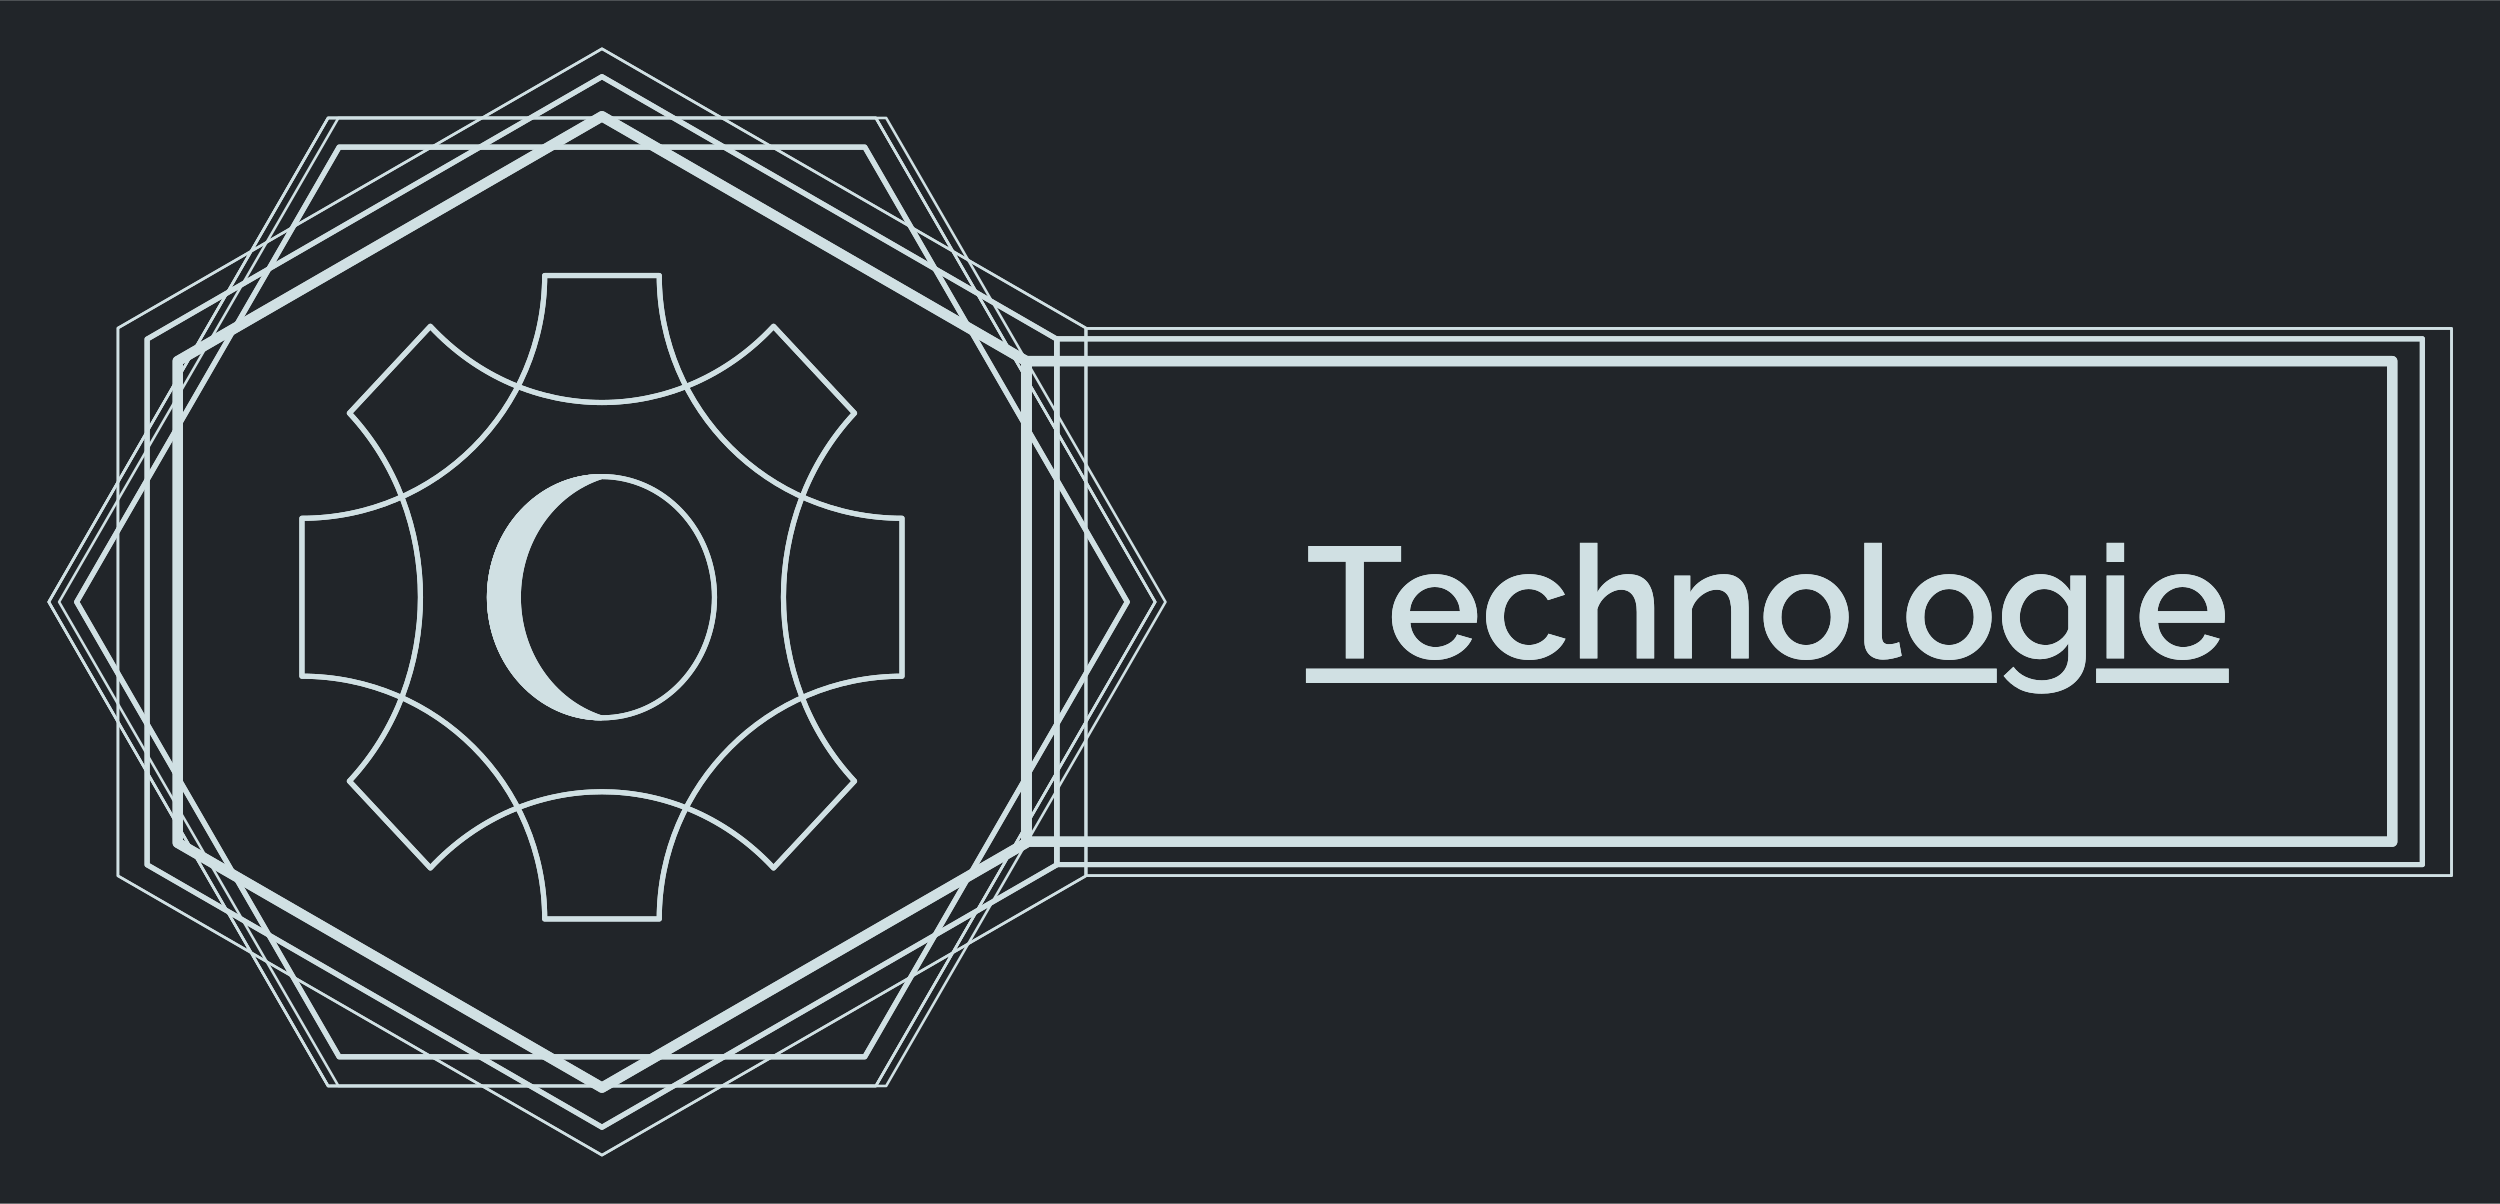 <svg version="1.1" viewBox="0.0 0.0 968.693 466.394" fill="none" stroke="none" stroke-linecap="square" stroke-miterlimit="10" xmlns:xlink="http://www.w3.org/1999/xlink" xmlns="http://www.w3.org/2000/svg"><clipPath id="p.0"><path d="m0 0l968.693 0l0 466.394l-968.693 0l0 -466.394z" clip-rule="nonzero"/></clipPath><g clip-path="url(#p.0)"><path fill="#000000" fill-opacity="0.0" d="m0 0l968.693 0l0 466.394l-968.693 0z" fill-rule="evenodd"/><path fill="#212529" d="m0 0.076l968.693 0l0 466.394l-968.693 0z" fill-rule="evenodd"/><g filter="url(#shadowFilter-p.1)"><use xlink:href="#p.1" transform="matrix(1.0 0.0 0.0 1.0 4.0 0.0)"/></g><defs><filter id="shadowFilter-p.1" filterUnits="userSpaceOnUse"><feGaussianBlur in="SourceAlpha" stdDeviation="11.5" result="blur"/><feComponentTransfer in="blur" color-interpolation-filters="sRGB"><feFuncR type="linear" slope="0" intercept="0.463"/><feFuncG type="linear" slope="0" intercept="0.647"/><feFuncB type="linear" slope="0" intercept="0.686"/><feFuncA type="linear" slope="1.0" intercept="0"/></feComponentTransfer></filter></defs><g id="p.1"><path fill="#000000" fill-opacity="0.0" d="m18.898 233.244l108.22 -187.543l212.253 0l108.22 187.543l-108.22 187.543l-212.253 0z" fill-rule="evenodd"/><path stroke="#d0e0e3" stroke-width="1.0" stroke-linejoin="round" stroke-linecap="butt" d="m18.898 233.244l108.22 -187.543l212.253 0l108.22 187.543l-108.22 187.543l-212.253 0z" fill-rule="evenodd"/></g><g filter="url(#shadowFilter-p.2)"><use xlink:href="#p.2" transform=""/></g><defs><filter id="shadowFilter-p.2" filterUnits="userSpaceOnUse"><feGaussianBlur in="SourceAlpha" stdDeviation="11.5" result="blur"/><feComponentTransfer in="blur" color-interpolation-filters="sRGB"><feFuncR type="linear" slope="0" intercept="0.463"/><feFuncG type="linear" slope="0" intercept="0.647"/><feFuncB type="linear" slope="0" intercept="0.686"/><feFuncA type="linear" slope="1.0" intercept="0"/></feComponentTransfer></filter></defs><g id="p.2"><path fill="#000000" fill-opacity="0.0" d="m233.244 447.591l-187.543 -108.22l0 -212.253l187.543 -108.22l187.543 108.22l0 212.253z" fill-rule="evenodd"/><path stroke="#d0e0e3" stroke-width="1.0" stroke-linejoin="round" stroke-linecap="butt" d="m233.244 447.591l-187.543 -108.22l0 -212.253l187.543 -108.22l187.543 108.22l0 212.253z" fill-rule="evenodd"/></g><g filter="url(#shadowFilter-p.3)"><use xlink:href="#p.3" transform=""/></g><defs><filter id="shadowFilter-p.3" filterUnits="userSpaceOnUse"><feGaussianBlur in="SourceAlpha" stdDeviation="11.5" result="blur"/><feComponentTransfer in="blur" color-interpolation-filters="sRGB"><feFuncR type="linear" slope="0" intercept="0.463"/><feFuncG type="linear" slope="0" intercept="0.647"/><feFuncB type="linear" slope="0" intercept="0.686"/><feFuncA type="linear" slope="1.0" intercept="0"/></feComponentTransfer></filter></defs><g id="p.3"><path fill="#000000" fill-opacity="0.0" d="m18.898 233.244l108.22 -187.543l212.253 0l108.22 187.543l-108.22 187.543l-212.253 0z" fill-rule="evenodd"/><path stroke="#d0e0e3" stroke-width="1.0" stroke-linejoin="round" stroke-linecap="butt" d="m18.898 233.244l108.22 -187.543l212.253 0l108.22 187.543l-108.22 187.543l-212.253 0z" fill-rule="evenodd"/></g><g filter="url(#shadowFilter-p.4)"><use xlink:href="#p.4" transform=""/></g><defs><filter id="shadowFilter-p.4" filterUnits="userSpaceOnUse"><feGaussianBlur in="SourceAlpha" stdDeviation="11.5" result="blur"/><feComponentTransfer in="blur" color-interpolation-filters="sRGB"><feFuncR type="linear" slope="0" intercept="0.463"/><feFuncG type="linear" slope="0" intercept="0.647"/><feFuncB type="linear" slope="0" intercept="0.686"/><feFuncA type="linear" slope="1.0" intercept="0"/></feComponentTransfer></filter></defs><g id="p.4"><path fill="#000000" fill-opacity="0.0" d="m29.701 233.244l101.695 -176.236l203.696 0l101.695 176.236l-101.695 176.236l-203.696 0z" fill-rule="evenodd"/><path stroke="#d0e0e3" stroke-width="2.0" stroke-linejoin="round" stroke-linecap="butt" d="m29.701 233.244l101.695 -176.236l203.696 0l101.695 176.236l-101.695 176.236l-203.696 0z" fill-rule="evenodd"/></g><g filter="url(#shadowFilter-p.5)"><use xlink:href="#p.5" transform=""/></g><defs><filter id="shadowFilter-p.5" filterUnits="userSpaceOnUse"><feGaussianBlur in="SourceAlpha" stdDeviation="11.5" result="blur"/><feComponentTransfer in="blur" color-interpolation-filters="sRGB"><feFuncR type="linear" slope="0" intercept="0.463"/><feFuncG type="linear" slope="0" intercept="0.647"/><feFuncB type="linear" slope="0" intercept="0.686"/><feFuncA type="linear" slope="1.0" intercept="0"/></feComponentTransfer></filter></defs><g id="p.5"><path fill="#000000" fill-opacity="0.0" d="m233.244 436.787l-176.236 -101.695l0 -203.696l176.236 -101.695l176.236 101.695l0 203.696z" fill-rule="evenodd"/><path stroke="#d0e0e3" stroke-width="2.0" stroke-linejoin="round" stroke-linecap="butt" d="m233.244 436.787l-176.236 -101.695l0 -203.696l176.236 -101.695l176.236 101.695l0 203.696z" fill-rule="evenodd"/></g><g filter="url(#shadowFilter-p.6)"><use xlink:href="#p.6" transform=""/></g><defs><filter id="shadowFilter-p.6" filterUnits="userSpaceOnUse"><feGaussianBlur in="SourceAlpha" stdDeviation="11.5" result="blur"/><feComponentTransfer in="blur" color-interpolation-filters="sRGB"><feFuncR type="linear" slope="0" intercept="0.463"/><feFuncG type="linear" slope="0" intercept="0.647"/><feFuncB type="linear" slope="0" intercept="0.686"/><feFuncA type="linear" slope="1.0" intercept="0"/></feComponentTransfer></filter></defs><g id="p.6"><path fill="#000000" fill-opacity="0.0" d="m233.244 421.433l-164.362 -94.844l0 -186.691l164.362 -94.844l164.362 94.844l0 186.691z" fill-rule="evenodd"/><path stroke="#d0e0e3" stroke-width="4.0" stroke-linejoin="round" stroke-linecap="butt" d="m233.244 421.433l-164.362 -94.844l0 -186.691l164.362 -94.844l164.362 94.844l0 186.691z" fill-rule="evenodd"/></g><g filter="url(#shadowFilter-p.7)"><use xlink:href="#p.7" transform=""/></g><defs><filter id="shadowFilter-p.7" filterUnits="userSpaceOnUse"><feGaussianBlur in="SourceAlpha" stdDeviation="11.5" result="blur"/><feComponentTransfer in="blur" color-interpolation-filters="sRGB"><feFuncR type="linear" slope="0" intercept="0.463"/><feFuncG type="linear" slope="0" intercept="0.647"/><feFuncB type="linear" slope="0" intercept="0.686"/><feFuncA type="linear" slope="1.0" intercept="0"/></feComponentTransfer></filter></defs><g id="p.7"><path fill="#000000" fill-opacity="0.0" d="m420.787 127.258l529.134 0l0 212.031l-529.134 0z" fill-rule="evenodd"/><path stroke="#d0e0e3" stroke-width="1.0" stroke-linejoin="round" stroke-linecap="butt" d="m420.787 127.258l529.134 0l0 212.031l-529.134 0z" fill-rule="evenodd"/></g><g filter="url(#shadowFilter-p.8)"><use xlink:href="#p.8" transform=""/></g><defs><filter id="shadowFilter-p.8" filterUnits="userSpaceOnUse"><feGaussianBlur in="SourceAlpha" stdDeviation="11.5" result="blur"/><feComponentTransfer in="blur" color-interpolation-filters="sRGB"><feFuncR type="linear" slope="0" intercept="0.463"/><feFuncG type="linear" slope="0" intercept="0.647"/><feFuncB type="linear" slope="0" intercept="0.686"/><feFuncA type="linear" slope="1.0" intercept="0"/></feComponentTransfer></filter></defs><g id="p.8"><path fill="#000000" fill-opacity="0.0" d="m409.48 131.283l529.134 0l0 203.717l-529.134 0z" fill-rule="evenodd"/><path stroke="#d0e0e3" stroke-width="2.0" stroke-linejoin="round" stroke-linecap="butt" d="m409.48 131.283l529.134 0l0 203.717l-529.134 0z" fill-rule="evenodd"/></g><g filter="url(#shadowFilter-p.9)"><use xlink:href="#p.9" transform=""/></g><defs><filter id="shadowFilter-p.9" filterUnits="userSpaceOnUse"><feGaussianBlur in="SourceAlpha" stdDeviation="11.5" result="blur"/><feComponentTransfer in="blur" color-interpolation-filters="sRGB"><feFuncR type="linear" slope="0" intercept="0.463"/><feFuncG type="linear" slope="0" intercept="0.647"/><feFuncB type="linear" slope="0" intercept="0.686"/><feFuncA type="linear" slope="1.0" intercept="0"/></feComponentTransfer></filter></defs><g id="p.9"><path fill="#000000" fill-opacity="0.0" d="m397.8 139.922l529.134 0l0 186.205l-529.134 0z" fill-rule="evenodd"/><path stroke="#d0e0e3" stroke-width="4.0" stroke-linejoin="round" stroke-linecap="butt" d="m397.8 139.922l529.134 0l0 186.205l-529.134 0z" fill-rule="evenodd"/></g><g filter="url(#shadowFilter-p.10)"><use xlink:href="#p.10" transform=""/></g><defs><filter id="shadowFilter-p.10" filterUnits="userSpaceOnUse"><feGaussianBlur in="SourceAlpha" stdDeviation="5.5" result="blur"/><feComponentTransfer in="blur" color-interpolation-filters="sRGB"><feFuncR type="linear" slope="0" intercept="0.463"/><feFuncG type="linear" slope="0" intercept="0.647"/><feFuncB type="linear" slope="0" intercept="0.686"/><feFuncA type="linear" slope="0.5" intercept="0"/></feComponentTransfer></filter></defs><g id="p.10"><path fill="#000000" fill-opacity="0.0" d="m442.672 139.921l484.252 0l0 186.205l-484.252 0z" fill-rule="evenodd"/><path fill="#000000" fill-opacity="0.0" d="m506.027 197.455l267.636 0l0 71.999l-267.636 0l0 -71.999z" fill-rule="nonzero"/><path fill="#d0e0e3" d="m542.886 217.635l-14.469 0l0 37.469l-6.938 0l0 -37.469l-14.531 0l0 -6.078l35.937 0l0 6.078zm13.057 38.078q-3.734 0 -6.781 -1.312q-3.031 -1.328 -5.234 -3.625q-2.203 -2.297 -3.406 -5.266q-1.188 -2.984 -1.188 -6.359q0 -4.531 2.078 -8.297q2.094 -3.781 5.828 -6.078q3.734 -2.297 8.766 -2.297q5.031 0 8.672 2.297q3.656 2.297 5.672 6.047q2.031 3.734 2.031 8.031q0 0.734 -0.062 1.375q-0.062 0.641 -0.125 1.078l-25.688 0q0.188 2.812 1.562 4.938q1.375 2.109 3.516 3.312q2.156 1.188 4.609 1.188q2.703 0 5.125 -1.344q2.422 -1.344 3.281 -3.562l5.766 1.656q-1.047 2.328 -3.172 4.203q-2.109 1.875 -5.0 2.953q-2.875 1.062 -6.25 1.062zm-9.625 -18.891l19.375 0q-0.172 -2.75 -1.562 -4.859q-1.375 -2.125 -3.5 -3.312q-2.109 -1.203 -4.688 -1.203q-2.516 0 -4.625 1.203q-2.109 1.188 -3.469 3.312q-1.344 2.109 -1.531 4.859zm46.115 18.891q-3.734 0 -6.781 -1.312q-3.031 -1.328 -5.234 -3.656q-2.203 -2.328 -3.406 -5.328q-1.188 -3.0 -1.188 -6.375q0 -4.547 2.047 -8.281q2.062 -3.75 5.766 -6.016q3.719 -2.266 8.797 -2.266q4.906 0 8.547 2.188q3.656 2.172 5.375 5.781l-6.562 2.094q-1.094 -2.031 -3.094 -3.156q-1.984 -1.141 -4.391 -1.141q-2.688 0 -4.875 1.375q-2.172 1.375 -3.438 3.812q-1.25 2.422 -1.25 5.609q0 3.062 1.281 5.547q1.297 2.484 3.469 3.922q2.188 1.438 4.875 1.438q1.656 0 3.219 -0.578q1.578 -0.578 2.734 -1.594q1.172 -1.016 1.656 -2.234l6.625 1.953q-1.047 2.391 -3.109 4.234q-2.047 1.844 -4.844 2.922q-2.781 1.062 -6.219 1.062zm48.517 -0.609l-6.75 0l0 -17.969q0 -4.359 -1.594 -6.5q-1.594 -2.141 -4.469 -2.141q-1.781 0 -3.688 0.984q-1.906 0.969 -3.375 2.656q-1.469 1.688 -2.141 3.891l0 19.078l-6.75 0l0 -44.766l6.75 0l0 19.125q1.844 -3.25 5.031 -5.109q3.188 -1.875 6.859 -1.875q3.016 0 4.969 1.047q1.969 1.031 3.094 2.844q1.141 1.812 1.594 4.172q0.469 2.359 0.469 5.0l0 19.562zm36.613 0l-6.75 0l0 -17.969q0 -4.484 -1.438 -6.562q-1.438 -2.078 -4.266 -2.078q-1.953 0 -3.891 0.984q-1.938 0.969 -3.469 2.656q-1.531 1.688 -2.203 3.891l0 19.078l-6.75 0l0 -32.078l6.141 0l0 6.438q1.219 -2.141 3.203 -3.703q2.0 -1.562 4.516 -2.422q2.516 -0.859 5.344 -0.859q2.875 0 4.734 1.047q1.875 1.031 2.953 2.844q1.078 1.812 1.469 4.172q0.406 2.359 0.406 5.0l0 19.562zm22.254 0.609q-3.797 0 -6.812 -1.312q-3.0 -1.328 -5.172 -3.656q-2.172 -2.328 -3.344 -5.297q-1.156 -2.984 -1.156 -6.344q0 -3.375 1.156 -6.375q1.172 -3.016 3.344 -5.312q2.172 -2.297 5.203 -3.609q3.047 -1.328 6.781 -1.328q3.75 0 6.781 1.328q3.031 1.312 5.203 3.609q2.188 2.297 3.344 5.312q1.172 3.0 1.172 6.375q0 3.359 -1.172 6.344q-1.156 2.969 -3.344 5.297q-2.172 2.328 -5.203 3.656q-3.031 1.312 -6.781 1.312zm-9.562 -16.562q0 3.078 1.281 5.531q1.297 2.453 3.438 3.859q2.156 1.406 4.844 1.406q2.641 0 4.812 -1.438q2.188 -1.438 3.469 -3.922q1.297 -2.484 1.297 -5.484q0 -3.078 -1.297 -5.531q-1.281 -2.453 -3.469 -3.891q-2.172 -1.438 -4.812 -1.438q-2.688 0 -4.844 1.469q-2.141 1.469 -3.438 3.891q-1.281 2.422 -1.281 5.547zm32.138 -28.812l6.75 0l0 35.5q0 2.453 0.734 3.141q0.734 0.672 1.844 0.672q1.219 0 2.281 -0.25q1.078 -0.25 1.875 -0.609l0.984 5.328q-1.469 0.609 -3.5 1.031q-2.016 0.438 -3.609 0.438q-3.438 0 -5.406 -1.922q-1.953 -1.938 -1.953 -5.375l0 -37.953zm32.804 45.375q-3.797 0 -6.812 -1.312q-3.0 -1.328 -5.172 -3.656q-2.172 -2.328 -3.344 -5.297q-1.156 -2.984 -1.156 -6.344q0 -3.375 1.156 -6.375q1.172 -3.016 3.344 -5.312q2.172 -2.297 5.203 -3.609q3.047 -1.328 6.781 -1.328q3.75 0 6.781 1.328q3.031 1.312 5.203 3.609q2.188 2.297 3.344 5.312q1.172 3.0 1.172 6.375q0 3.359 -1.172 6.344q-1.156 2.969 -3.344 5.297q-2.172 2.328 -5.203 3.656q-3.031 1.312 -6.781 1.312zm-9.562 -16.562q0 3.078 1.281 5.531q1.297 2.453 3.438 3.859q2.156 1.406 4.844 1.406q2.641 0 4.812 -1.438q2.188 -1.438 3.469 -3.922q1.297 -2.484 1.297 -5.484q0 -3.078 -1.297 -5.531q-1.281 -2.453 -3.469 -3.891q-2.172 -1.438 -4.812 -1.438q-2.688 0 -4.844 1.469q-2.141 1.469 -3.438 3.891q-1.281 2.422 -1.281 5.547z" fill-rule="nonzero"/><path fill="#d0e0e3" d="m790.412 255.416q-3.25 0 -5.953 -1.312q-2.703 -1.328 -4.641 -3.594q-1.922 -2.281 -3.0 -5.219q-1.078 -2.938 -1.078 -6.188q0 -3.438 1.109 -6.438q1.109 -3.016 3.094 -5.312q2.0 -2.297 4.688 -3.578q2.703 -1.297 6.016 -1.297q3.875 0 6.781 1.844q2.906 1.828 4.812 4.781l0 -6.078l5.953 0l0 31.156q0 4.656 -2.25 7.906q-2.234 3.25 -6.094 4.969q-3.859 1.719 -8.703 1.719q-5.344 0 -8.844 -1.844q-3.484 -1.828 -5.938 -5.016l3.797 -3.562q1.844 2.578 4.75 3.922q2.922 1.359 6.234 1.359q2.75 0 5.109 -1.016q2.359 -1.016 3.766 -3.141q1.422 -2.109 1.422 -5.297l0 -4.906q-1.719 2.891 -4.734 4.516q-3.0 1.625 -6.297 1.625zm2.203 -5.469q1.531 0 2.938 -0.516q1.422 -0.516 2.609 -1.406q1.203 -0.891 2.047 -2.016q0.859 -1.141 1.234 -2.438l0 -8.406q-0.797 -2.078 -2.266 -3.641q-1.469 -1.562 -3.312 -2.422q-1.844 -0.859 -3.75 -0.859q-2.203 0 -3.953 0.953q-1.75 0.953 -2.984 2.516q-1.219 1.562 -1.891 3.531q-0.672 1.953 -0.672 4.031q0 2.219 0.766 4.125q0.766 1.891 2.109 3.391q1.359 1.5 3.188 2.328q1.844 0.828 3.938 0.828z" fill-rule="nonzero"/><path fill="#000000" fill-opacity="0.0" d="m812.238 197.455l51.332 0l0 71.999l-51.332 0l0 -71.999z" fill-rule="nonzero"/><path fill="#d0e0e3" d="m816.284 255.104l0 -32.078l6.75 0l0 32.078l-6.75 0zm0 -37.344l0 -7.422l6.75 0l0 7.422l-6.75 0zm29.373 37.953q-3.734 0 -6.781 -1.312q-3.031 -1.328 -5.234 -3.625q-2.203 -2.297 -3.406 -5.266q-1.188 -2.984 -1.188 -6.359q0 -4.531 2.078 -8.297q2.094 -3.781 5.828 -6.078q3.734 -2.297 8.766 -2.297q5.031 0 8.672 2.297q3.656 2.297 5.672 6.047q2.031 3.734 2.031 8.031q0 0.734 -0.062 1.375q-0.062 0.641 -0.125 1.078l-25.688 0q0.188 2.812 1.562 4.938q1.375 2.109 3.516 3.312q2.156 1.188 4.609 1.188q2.703 0 5.125 -1.344q2.422 -1.344 3.281 -3.562l5.766 1.656q-1.047 2.328 -3.172 4.203q-2.109 1.875 -5.0 2.953q-2.875 1.062 -6.25 1.062zm-9.625 -18.891l19.375 0q-0.172 -2.75 -1.562 -4.859q-1.375 -2.125 -3.5 -3.312q-2.109 -1.203 -4.688 -1.203q-2.516 0 -4.625 1.203q-2.109 1.188 -3.469 3.312q-1.344 2.109 -1.531 4.859z" fill-rule="nonzero"/><path fill="#010000" fill-opacity="0.0" d="m863.569 197.455l0 0l0 71.999l0 0l0 -71.999z" fill-rule="nonzero"/><path fill="#d0e0e3" d="m506.027 259.09l267.636 0l0 5.52l-267.636 0l0 -5.52z" fill-rule="nonzero"/><path fill="#d0e0e3" d="m812.238 259.09l51.332 0l0 5.52l-51.332 0l0 -5.52z" fill-rule="nonzero"/></g><g filter="url(#shadowFilter-p.11)"><use xlink:href="#p.11" transform=""/></g><defs><filter id="shadowFilter-p.11" filterUnits="userSpaceOnUse"><feGaussianBlur in="SourceAlpha" stdDeviation="2.5" result="blur"/><feComponentTransfer in="blur" color-interpolation-filters="sRGB"><feFuncR type="linear" slope="0" intercept="0.463"/><feFuncG type="linear" slope="0" intercept="0.647"/><feFuncB type="linear" slope="0" intercept="0.686"/><feFuncA type="linear" slope="0.5" intercept="0"/></feComponentTransfer></filter></defs><g id="p.11"><path fill="#000000" fill-opacity="0.0" d="m166.754 126.438l0 0c36.722 39.374 96.259 39.374 132.981 0l31.38 33.646l0 0c-36.722 39.374 -36.722 103.212 0 142.587l-31.38 33.646l0 0c-36.722 -39.374 -96.259 -39.374 -132.981 0l-31.38 -33.646c36.722 -39.374 36.722 -103.212 0 -142.587z" fill-rule="evenodd"/><path stroke="#d0e0e3" stroke-width="2.0" stroke-linejoin="round" stroke-linecap="butt" d="m166.754 126.438l0 0c36.722 39.374 96.259 39.374 132.981 0l31.38 33.646l0 0c-36.722 39.374 -36.722 103.212 0 142.587l-31.38 33.646l0 0c-36.722 -39.374 -96.259 -39.374 -132.981 0l-31.38 -33.646c36.722 -39.374 36.722 -103.212 0 -142.587z" fill-rule="evenodd"/></g><g filter="url(#shadowFilter-p.12)"><use xlink:href="#p.12" transform=""/></g><defs><filter id="shadowFilter-p.12" filterUnits="userSpaceOnUse"><feGaussianBlur in="SourceAlpha" stdDeviation="2.5" result="blur"/><feComponentTransfer in="blur" color-interpolation-filters="sRGB"><feFuncR type="linear" slope="0" intercept="0.463"/><feFuncG type="linear" slope="0" intercept="0.647"/><feFuncB type="linear" slope="0" intercept="0.686"/><feFuncA type="linear" slope="0.5" intercept="0"/></feComponentTransfer></filter></defs><g id="p.12"><path fill="#000000" fill-opacity="0.0" d="m116.992 200.825l0 0c51.949 0 94.062 -42.113 94.062 -94.062l44.392 0l0 0c0 51.949 42.113 94.062 94.062 94.062l0 61.188l0 0c-51.949 0 -94.062 42.113 -94.062 94.062l-44.392 0c0 -51.949 -42.113 -94.062 -94.062 -94.062z" fill-rule="evenodd"/><path stroke="#d0e0e3" stroke-width="2.0" stroke-linejoin="round" stroke-linecap="butt" d="m116.992 200.825l0 0c51.949 0 94.062 -42.113 94.062 -94.062l44.392 0l0 0c0 51.949 42.113 94.062 94.062 94.062l0 61.188l0 0c-51.949 0 -94.062 42.113 -94.062 94.062l-44.392 0c0 -51.949 -42.113 -94.062 -94.062 -94.062z" fill-rule="evenodd"/></g><g filter="url(#shadowFilter-p.13)"><use xlink:href="#p.13" transform=""/></g><defs><filter id="shadowFilter-p.13" filterUnits="userSpaceOnUse"><feGaussianBlur in="SourceAlpha" stdDeviation="2.5" result="blur"/><feComponentTransfer in="blur" color-interpolation-filters="sRGB"><feFuncR type="linear" slope="0" intercept="0.463"/><feFuncG type="linear" slope="0" intercept="0.647"/><feFuncB type="linear" slope="0" intercept="0.686"/><feFuncA type="linear" slope="0.5" intercept="0"/></feComponentTransfer></filter></defs><g id="p.13"><path fill="#000000" fill-opacity="0.0" d="m189.653 231.401l0 0c0 -25.817 19.519 -46.746 43.597 -46.746l0 0c11.563 0 22.652 4.925 30.828 13.692c8.176 8.767 12.769 20.657 12.769 33.055l0 0c0 25.817 -19.519 46.746 -43.597 46.746l0 0c-24.078 0 -43.597 -20.929 -43.597 -46.746z" fill-rule="evenodd"/><path stroke="#d0e0e3" stroke-width="2.0" stroke-linejoin="round" stroke-linecap="butt" d="m189.653 231.401l0 0c0 -25.817 19.519 -46.746 43.597 -46.746l0 0c11.563 0 22.652 4.925 30.828 13.692c8.176 8.767 12.769 20.657 12.769 33.055l0 0c0 25.817 -19.519 46.746 -43.597 46.746l0 0c-24.078 0 -43.597 -20.929 -43.597 -46.746z" fill-rule="evenodd"/></g><g filter="url(#shadowFilter-p.14)"><use xlink:href="#p.14" transform=""/></g><defs><filter id="shadowFilter-p.14" filterUnits="userSpaceOnUse"><feGaussianBlur in="SourceAlpha" stdDeviation="2.5" result="blur"/><feComponentTransfer in="blur" color-interpolation-filters="sRGB"><feFuncR type="linear" slope="0" intercept="0.463"/><feFuncG type="linear" slope="0" intercept="0.647"/><feFuncB type="linear" slope="0" intercept="0.686"/><feFuncA type="linear" slope="0.5" intercept="0"/></feComponentTransfer></filter></defs><g id="p.14"><path fill="#d0e0e3" d="m232.86 278.139l0 0c-23.864 0 -43.209 -20.917 -43.209 -46.72c0 -25.803 19.345 -46.72 43.209 -46.72l0 0c-19.022 6.254 -32.024 25.223 -32.024 46.72c0 21.497 13.002 40.466 32.024 46.72z" fill-rule="evenodd"/><path stroke="#d0e0e3" stroke-width="2.0" stroke-linejoin="round" stroke-linecap="butt" d="m232.86 278.139l0 0c-23.864 0 -43.209 -20.917 -43.209 -46.72c0 -25.803 19.345 -46.72 43.209 -46.72l0 0c-19.022 6.254 -32.024 25.223 -32.024 46.72c0 21.497 13.002 40.466 32.024 46.72z" fill-rule="evenodd"/></g></g></svg>